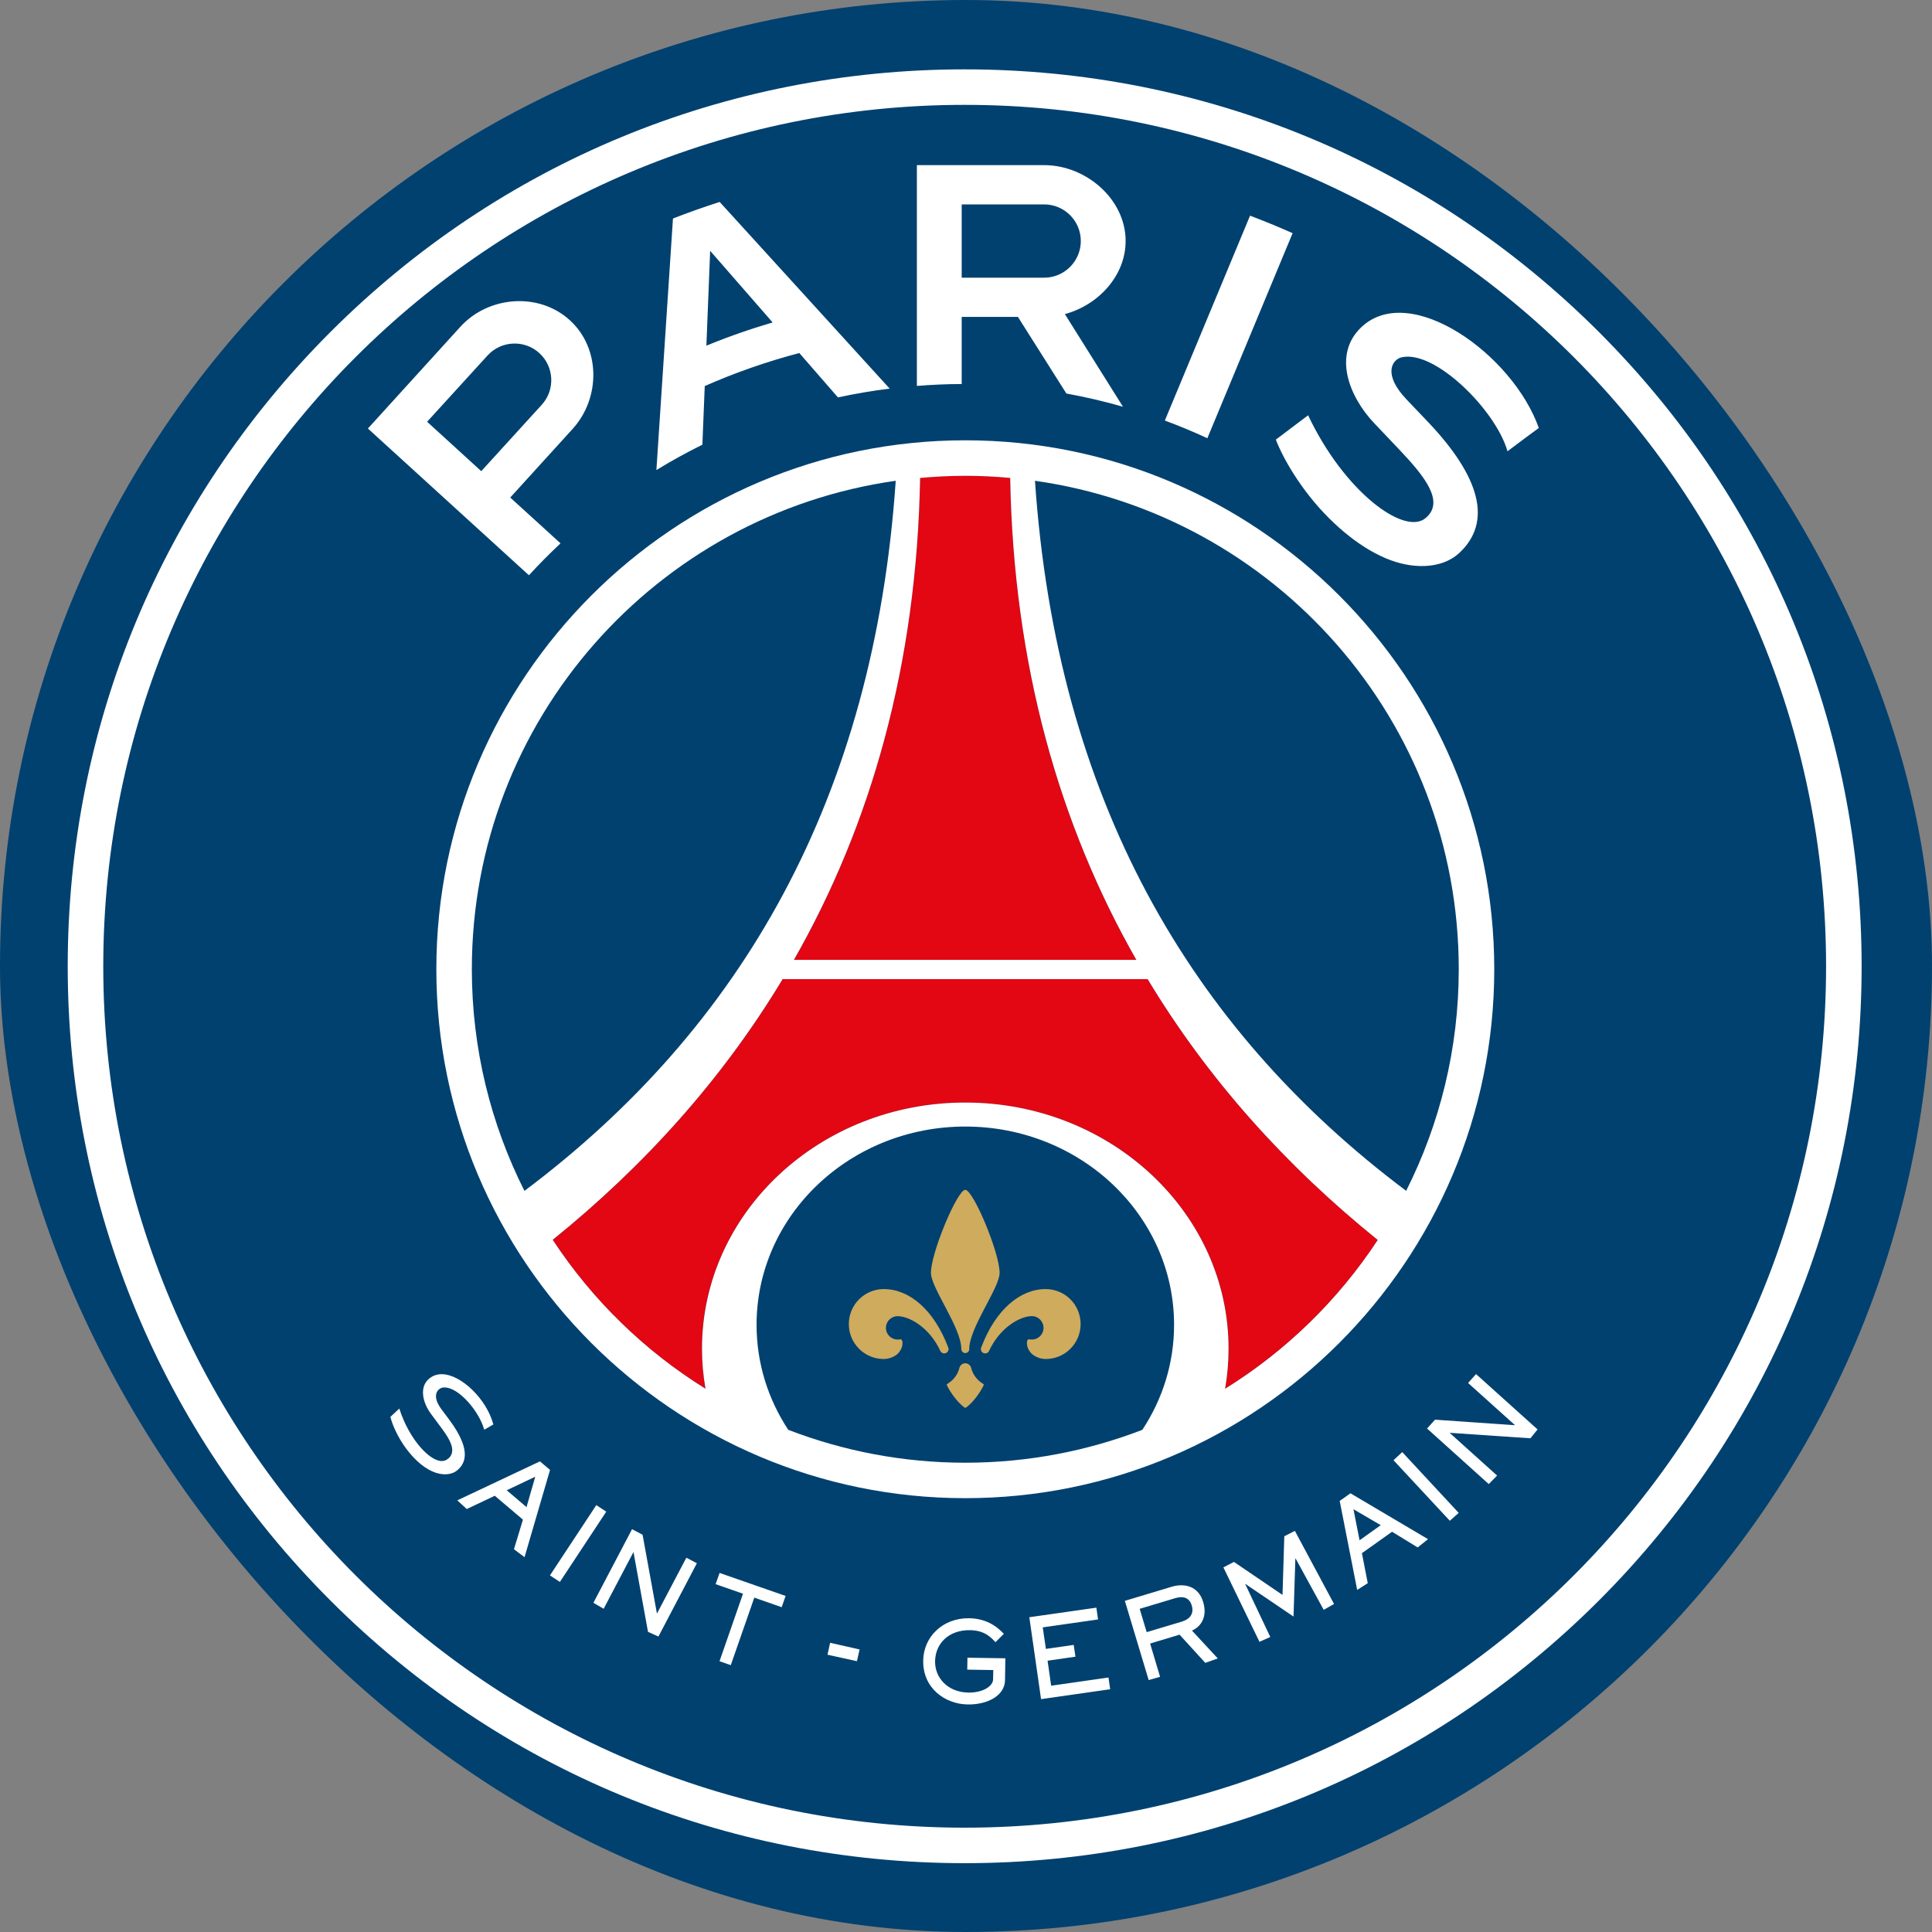 <svg width="40" height="40" viewBox="0 0 40 40" fill="none" xmlns="http://www.w3.org/2000/svg">
<rect x="0" y="0" width="40" height="40" fill="#808080" stroke="none"/>
<g clip-path="url(#clip0_57_820)">
<path d="M20 0C8.971 0 0 8.972 0 20C0 31.027 8.971 40 20 40C31.028 40 40 31.027 40 20C40 8.972 31.028 0 20 0Z" fill="#004170"/>
<path d="M19.972 1.436C15.012 1.436 10.348 3.367 6.841 6.874C3.333 10.382 1.402 15.046 1.402 20.006C1.402 24.965 3.333 29.628 6.841 33.137C10.348 36.644 15.012 38.575 19.972 38.575C24.932 38.575 29.596 36.644 33.104 33.137C36.611 29.628 38.543 24.965 38.543 20.006C38.543 15.046 36.611 10.382 33.104 6.874C29.596 3.367 24.932 1.436 19.972 1.436ZM19.972 2.171C29.823 2.171 37.807 10.156 37.807 20.006C37.807 29.855 29.823 37.84 19.972 37.84C10.123 37.84 2.138 29.855 2.138 20.006C2.138 10.156 10.123 2.171 19.972 2.171Z" fill="white"/>
<path d="M14.625 7.157L14.703 5.193L15.997 6.676C15.529 6.813 15.071 6.973 14.625 7.157ZM14.9 4.181C14.573 4.286 14.251 4.4 13.933 4.524L13.59 9.732C13.899 9.543 14.216 9.368 14.542 9.207L14.591 7.993C15.219 7.716 15.873 7.487 16.549 7.309L17.349 8.228C17.701 8.152 18.058 8.09 18.42 8.046L14.9 4.181ZM29.018 7.398C29.706 7.237 30.97 8.492 31.211 9.343C31.412 9.189 31.859 8.861 31.859 8.861C31.325 7.341 29.198 5.819 28.187 6.772C27.587 7.338 27.928 8.21 28.451 8.761L28.959 9.296C29.477 9.842 29.93 10.385 29.513 10.728C29.07 11.095 27.829 10.176 27.083 8.598L26.415 9.102C26.575 9.517 26.935 10.119 27.418 10.628C27.966 11.204 28.563 11.58 29.097 11.685C29.517 11.768 29.936 11.705 30.212 11.449C30.901 10.81 30.65 9.879 29.568 8.739L29.119 8.268C28.621 7.743 28.825 7.444 29.018 7.398ZM8.843 8.732L10.095 7.359C10.376 7.051 10.857 7.028 11.166 7.31C11.475 7.591 11.498 8.072 11.216 8.381L9.964 9.755L8.843 8.732ZM11.605 11.249L10.564 10.301L11.854 8.882C12.437 8.242 12.437 7.212 11.797 6.629C11.157 6.045 10.114 6.125 9.531 6.766L7.617 8.872L10.951 11.91C11.16 11.681 11.38 11.462 11.605 11.249ZM19.911 4.232H21.619C22.037 4.232 22.377 4.572 22.377 4.99C22.377 5.408 22.037 5.749 21.619 5.749H19.911V4.232ZM19.911 7.951V6.561H21.075L22.078 8.147C22.476 8.22 22.867 8.311 23.25 8.421L22.047 6.503C22.736 6.318 23.305 5.711 23.305 4.99C23.305 4.124 22.485 3.419 21.619 3.419H18.983V7.99C19.289 7.966 19.597 7.951 19.91 7.951L19.911 7.951ZM24.997 9.073L26.762 4.828C26.472 4.698 26.179 4.578 25.881 4.465L24.117 8.707C24.416 8.817 24.709 8.94 24.997 9.073Z" fill="white"/>
<path d="M23.527 19.874C21.93 17.072 20.985 13.764 20.915 9.895C20.608 9.867 20.299 9.85 19.986 9.85C19.67 9.85 19.359 9.867 19.05 9.895C18.98 13.764 18.035 17.072 16.438 19.874H23.527ZM23.761 20.272H16.203C14.951 22.35 13.334 24.143 11.443 25.669C12.26 26.912 13.341 27.967 14.606 28.753C14.56 28.483 14.534 28.207 14.534 27.924C14.534 25.109 16.974 22.827 19.985 22.827C22.996 22.827 25.437 25.109 25.437 27.924C25.437 28.207 25.411 28.483 25.364 28.753C26.628 27.968 27.709 26.915 28.525 25.672C26.633 24.145 25.014 22.352 23.761 20.272Z" fill="#E30613"/>
<path d="M21.428 9.954C26.387 10.655 30.202 14.915 30.202 20.067C30.202 21.718 29.808 23.275 29.113 24.655C24.612 21.278 21.877 16.519 21.428 9.954ZM25.364 28.753C25.411 28.483 25.436 28.207 25.436 27.924C25.436 25.109 22.996 22.827 19.985 22.827C16.974 22.827 14.534 25.109 14.534 27.924C14.534 28.207 14.559 28.483 14.607 28.753C13.341 27.967 12.26 26.912 11.443 25.669C13.333 24.143 14.951 22.35 16.203 20.272H23.761C25.014 22.352 26.632 24.145 28.525 25.672C27.708 26.915 26.629 27.968 25.364 28.753ZM23.651 29.603C22.513 30.041 21.278 30.284 19.985 30.284C18.693 30.284 17.458 30.041 16.32 29.603C15.904 28.972 15.664 28.228 15.664 27.429C15.664 25.162 17.599 23.324 19.985 23.324C22.373 23.324 24.308 25.162 24.308 27.429C24.308 28.228 24.067 28.972 23.651 29.603ZM9.769 20.067C9.769 14.914 13.585 10.655 18.545 9.954C18.096 16.519 15.36 21.279 10.858 24.656C10.163 23.276 9.769 21.718 9.769 20.067ZM19.985 9.851C20.299 9.851 20.608 9.867 20.915 9.895C20.984 13.763 21.93 17.072 23.527 19.873H16.437C18.035 17.072 18.98 13.763 19.05 9.895C19.358 9.868 19.67 9.851 19.985 9.851ZM19.985 9.116C13.946 9.116 9.034 14.029 9.034 20.067C9.034 26.106 13.946 31.018 19.985 31.018C26.024 31.018 30.937 26.106 30.937 20.067C30.937 14.029 26.024 9.116 19.985 9.116Z" fill="white"/>
<path d="M21.649 26.689C21.12 26.689 20.611 27.116 20.317 27.893C20.311 27.904 20.308 27.917 20.308 27.93C20.307 27.98 20.347 28.02 20.396 28.021C20.431 28.021 20.461 28.002 20.477 27.973C20.477 27.971 20.478 27.97 20.478 27.968C20.479 27.968 20.479 27.967 20.479 27.966C20.705 27.479 21.125 27.249 21.363 27.249C21.497 27.249 21.605 27.358 21.605 27.492C21.605 27.626 21.497 27.734 21.363 27.734C21.35 27.734 21.331 27.733 21.319 27.731C21.309 27.729 21.283 27.723 21.27 27.752C21.26 27.776 21.24 27.892 21.344 28.011C21.405 28.08 21.53 28.137 21.649 28.137C22.05 28.137 22.373 27.813 22.373 27.413C22.373 27.013 22.05 26.689 21.649 26.689L21.649 26.689ZM19.63 27.893C19.335 27.115 18.826 26.689 18.298 26.689C17.897 26.689 17.574 27.014 17.574 27.413C17.574 27.813 17.897 28.137 18.298 28.137C18.417 28.137 18.542 28.08 18.603 28.011C18.707 27.892 18.687 27.776 18.676 27.753C18.664 27.723 18.638 27.729 18.628 27.731C18.616 27.733 18.597 27.734 18.584 27.734C18.45 27.734 18.342 27.626 18.342 27.492C18.342 27.359 18.45 27.25 18.584 27.25C18.822 27.25 19.242 27.479 19.467 27.967C19.467 27.968 19.468 27.968 19.468 27.969C19.469 27.97 19.47 27.971 19.47 27.973C19.485 28.002 19.516 28.022 19.55 28.021C19.6 28.02 19.64 27.98 19.639 27.93C19.639 27.917 19.636 27.905 19.63 27.893L19.63 27.893ZM20.696 26.354C20.696 25.936 20.15 24.634 19.985 24.634C19.973 24.634 19.96 24.64 19.945 24.652C19.746 24.813 19.274 25.966 19.274 26.354C19.274 26.665 19.903 27.485 19.903 27.931C19.903 27.977 19.94 28.014 19.985 28.014C20.03 28.014 20.068 27.977 20.068 27.931C20.068 27.93 20.067 27.929 20.067 27.929C20.07 27.483 20.696 26.664 20.696 26.354L20.696 26.354ZM20.348 28.647C20.229 28.573 20.139 28.457 20.106 28.318C20.091 28.265 20.043 28.225 19.985 28.225C19.928 28.225 19.879 28.265 19.864 28.318C19.832 28.457 19.741 28.573 19.622 28.647C19.6 28.66 19.598 28.67 19.607 28.686C19.679 28.83 19.802 29.008 19.952 29.129C19.973 29.146 19.981 29.147 19.985 29.147C19.99 29.147 19.997 29.146 20.019 29.129C20.169 29.008 20.291 28.83 20.363 28.686C20.372 28.67 20.37 28.66 20.348 28.647" fill="#CEAB5D"/>
<path d="M17.742 34.393L17.132 34.259L17.187 34.012L17.797 34.15L17.742 34.393ZM10.213 29.487C10.073 28.964 9.543 28.451 9.143 28.451C9.053 28.451 8.974 28.477 8.905 28.528C8.824 28.588 8.776 28.668 8.762 28.765C8.739 28.919 8.801 29.112 8.928 29.28L9.11 29.525C9.251 29.713 9.388 29.911 9.359 30.067C9.348 30.13 9.313 30.18 9.254 30.218C9.222 30.239 9.185 30.249 9.144 30.249C8.896 30.249 8.477 29.808 8.271 29.174L8.266 29.163L8.086 29.332L8.083 29.336L8.084 29.34C8.124 29.498 8.232 29.754 8.413 29.997C8.603 30.25 8.82 30.427 9.024 30.492C9.09 30.513 9.154 30.524 9.216 30.524C9.305 30.524 9.384 30.501 9.444 30.458C9.543 30.385 9.602 30.293 9.618 30.183C9.649 29.982 9.541 29.714 9.3 29.392L9.138 29.175C9.01 29.003 9.015 28.891 9.042 28.828C9.067 28.772 9.118 28.734 9.176 28.727C9.185 28.726 9.195 28.726 9.205 28.726C9.498 28.726 9.915 29.213 10.023 29.592L10.026 29.6L10.034 29.596C10.095 29.561 10.166 29.52 10.21 29.495L10.215 29.492L10.213 29.487ZM26.809 31.695L26.59 31.807L26.553 33.021L25.548 32.338L25.329 32.451L26.076 33.992L26.3 33.892L25.781 32.796L25.785 32.794L26.781 33.469L26.819 32.267L26.823 32.265L27.406 33.33L27.62 33.209L26.809 31.695ZM29.711 29.393L31.36 29.507L31.363 29.503L30.395 28.633L30.56 28.449L31.834 29.595L31.686 29.778L30.02 29.665L30.016 29.668L30.996 30.55L30.823 30.726L29.546 29.576L29.711 29.393ZM29.032 30.064L30.201 31.323L30.017 31.486L28.851 30.232L29.032 30.064ZM28.022 31.247L28.148 31.89L28.587 31.577L28.022 31.247ZM29.566 31.867L29.351 32.038L28.821 31.713L28.197 32.157L28.318 32.778L28.099 32.918L27.737 31.075L27.96 30.917L29.566 31.867ZM23.596 33.309L23.741 33.792L24.471 33.573C24.649 33.519 24.722 33.397 24.673 33.238C24.618 33.052 24.462 33.048 24.326 33.09L23.596 33.309ZM24.255 32.853C24.517 32.774 24.809 32.832 24.91 33.166C25.017 33.523 24.813 33.706 24.678 33.759L25.213 34.336L24.954 34.428L24.422 33.844L23.812 34.028L24.018 34.717L23.782 34.784L23.289 33.144L24.255 32.853ZM22.699 33.285L22.734 33.529L21.589 33.693L21.654 34.139L22.23 34.056L22.266 34.3L21.689 34.383L21.763 34.901L22.95 34.731L22.985 34.974L21.554 35.179L21.311 33.483L22.699 33.285ZM20.03 34.321L20.815 34.333L20.808 34.788C20.803 35.096 20.462 35.296 20.032 35.289C19.576 35.281 19.104 34.961 19.114 34.379C19.121 33.891 19.518 33.495 20.066 33.504C20.475 33.51 20.686 33.728 20.784 33.826L20.611 33.999C20.528 33.915 20.398 33.756 20.088 33.751C19.633 33.743 19.365 34.036 19.36 34.394C19.354 34.73 19.614 35.035 20.048 35.043C20.345 35.048 20.559 34.913 20.561 34.768L20.565 34.577L20.026 34.568L20.03 34.321ZM16.265 33.042L16.184 33.275L15.617 33.077L15.13 34.475L14.897 34.394L15.383 32.996L14.816 32.798L14.898 32.566L16.265 33.042ZM13.304 31.775L13.6 33.401L13.604 33.403L14.21 32.251L14.428 32.365L13.632 33.883L13.416 33.785L13.117 32.14L13.113 32.138L12.498 33.308L12.286 33.184L13.086 31.66L13.304 31.775ZM12.552 31.297L11.592 32.752L11.386 32.617L12.346 31.162L12.552 31.297ZM11.082 30.574L10.491 30.854L10.901 31.203L11.082 30.574ZM10.86 32.24L10.641 32.075L10.827 31.463L10.244 30.968L9.664 31.243L9.468 31.063L11.179 30.256L11.388 30.433L10.86 32.24Z" fill="white"/>
</g>
<defs>
<clipPath id="clip0_57_820">
<rect width="40" height="40" rx="20" fill="white"/>
</clipPath>
</defs>
</svg>
